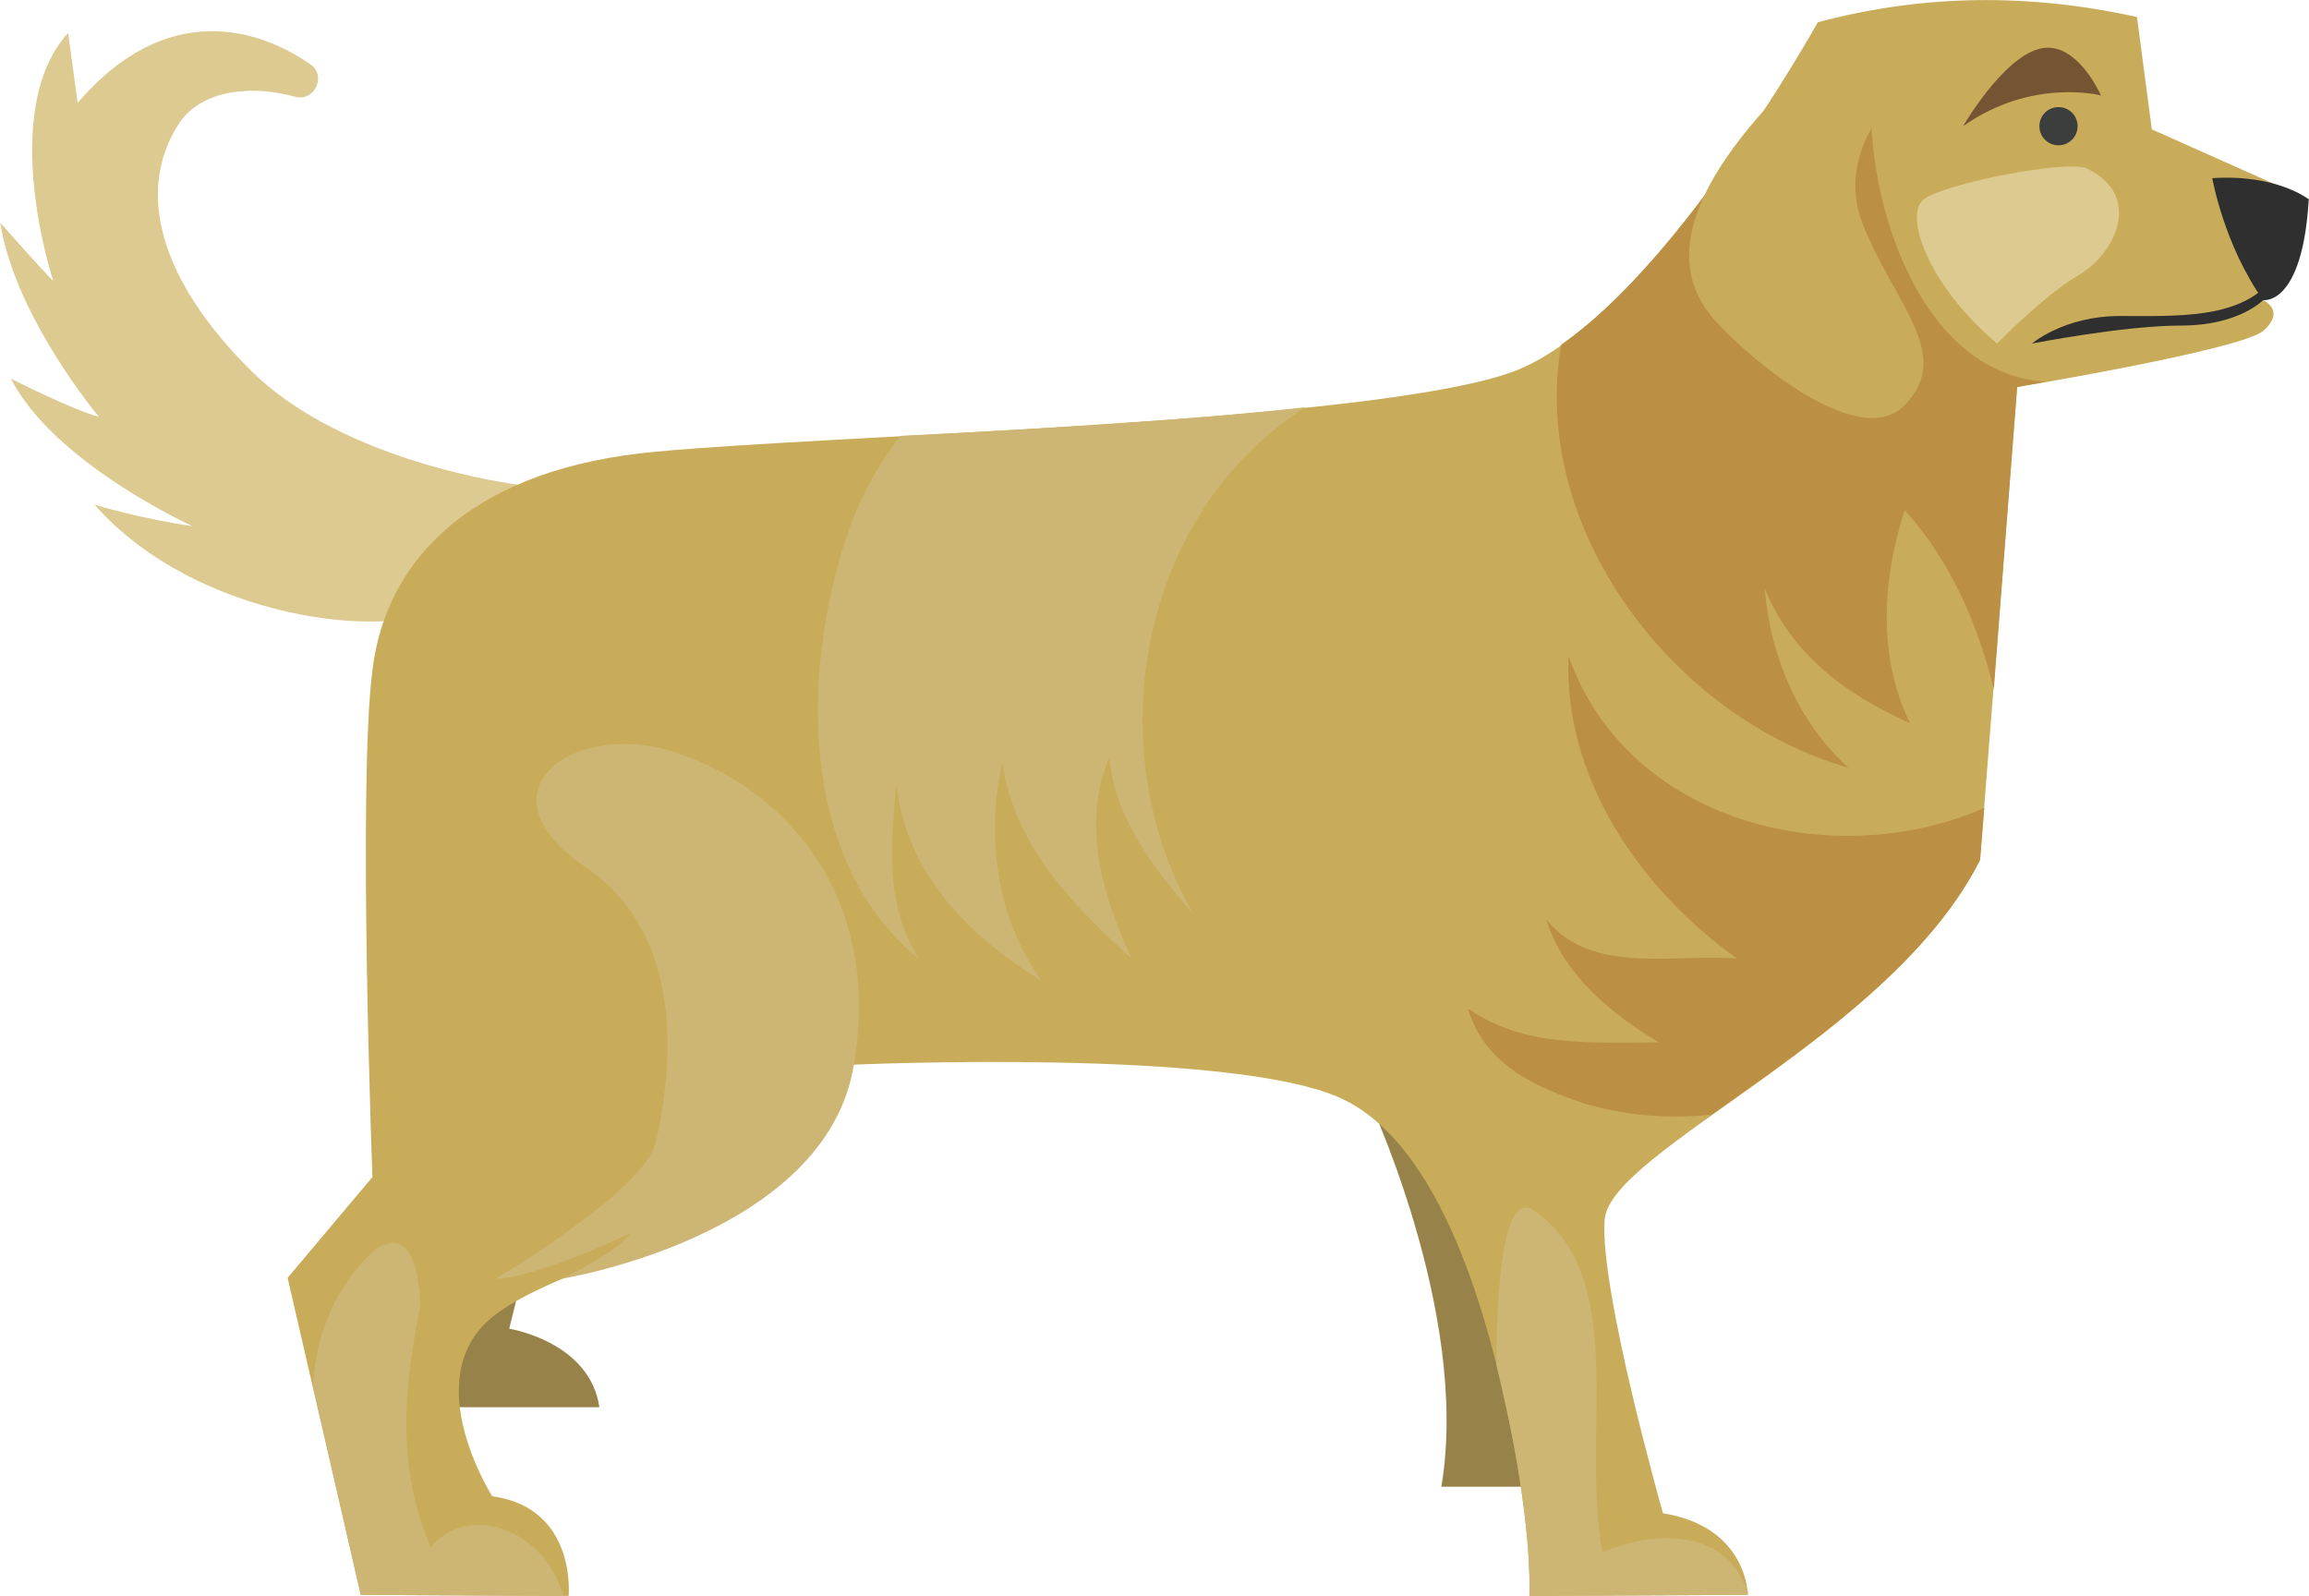 <?xml version="1.0" encoding="UTF-8"?>
<!DOCTYPE svg PUBLIC "-//W3C//DTD SVG 1.1//EN" "http://www.w3.org/Graphics/SVG/1.1/DTD/svg11.dtd">
<!-- Creator: CorelDRAW X7 -->
<svg xmlns="http://www.w3.org/2000/svg" xml:space="preserve" width="2.584in" height="1.786in" version="1.1" style="shape-rendering:geometricPrecision; text-rendering:geometricPrecision; image-rendering:optimizeQuality; fill-rule:evenodd; clip-rule:evenodd"
viewBox="0 0 2177 1505"
 xmlns:xlink="http://www.w3.org/1999/xlink">
 <defs>
  <style type="text/css">
   <![CDATA[
    .fil0 {fill:#DDCA91}
    .fil7 {fill:#CDB674}
    .fil2 {fill:#C8AC59}
    .fil6 {fill:#BB8F44}
    .fil1 {fill:#97834A}
    .fil4 {fill:#745433}
    .fil3 {fill:#3C3D3D}
    .fil5 {fill:#2F2F2F}
   ]]>
  </style>
 </defs>
 <g id="Layer_x0020_1">

  <path class="fil0" d="M488 457c0,0 -32,86 -75,116 -43,30 -227,13 -324,-97 0,0 47,14 92,20 0,0 -130,-59 -171,-139 0,0 59,30 83,36 0,0 -79,-94 -93,-183 0,0 37,42 50,55 0,0 -53,-160 14,-234l9 66c83,-97 170,-71 220,-36 15,11 3,36 -16,30 -35,-10 -88,-9 -110,28 -38,61 -18,144 70,231 88,87 251,107 251,107l41 42 -41 -42z"/>
  <path class="fil1" d="M496 1188l-16 65c0,0 76,12 85,74l-147 0c0,0 -40,-122 78,-139z"/>
  <path class="fil1" d="M1287 1029c0,0 100,208 72,373l190 0c0,0 8,-79 -72,-91 0,0 -19,-215 60,-317l-250 35z"/>
  <path class="fil2" d="M1714 21c0,0 -155,279 -286,329 -131,49 -644,60 -810,76 -167,15 -254,97 -267,206 -14,108 0,478 0,478l-80 95 69 299 196 1c0,0 8,-83 -72,-94 0,0 -71,-111 0,-169 72,-58 257,-74 341,-238 0,0 357,-16 460,32 103,48 146,238 163,330 17,93 14,139 14,139l206 -1c0,0 0,-64 -80,-77 0,0 -60,-211 -55,-277 6,-66 270,-172 354,-339l35 -446c0,0 211,-35 232,-53 22,-19 0,-29 0,-29l43 -95 -148 -66 -14 -106c-100,-22 -200,-22 -301,5z"/>
  <path class="fil3" d="M1959 119c0,10 -8,18 -18,18 -10,0 -18,-8 -18,-18 0,-10 8,-18 18,-18 10,0 18,8 18,18z"/>
  <path class="fil4" d="M1851 119c0,0 37,-64 72,-73 35,-9 58,44 58,44 0,0 -65,-17 -130,29z"/>
  <path class="fil5" d="M2177 188c0,0 -30,-24 -91,-20 0,0 11,63 48,115 0,0 37,6 43,-95z"/>
  <path class="fil5" d="M1916 324c0,0 30,-26 83,-26 53,0 112,3 142,-33l-7 18c0,0 -23,24 -77,24 -55,0 -141,17 -141,17z"/>
  <path class="fil6" d="M1929 360c-114,-7 -165,-156 -165,-259 -28,34 -69,31 -113,21 -46,70 -113,157 -179,203 -30,174 106,352 271,399 -47,-42 -74,-105 -79,-169 26,64 79,101 137,127 -31,-63 -26,-137 -5,-201 44,49 69,108 84,169l22 -285c0,0 10,-2 27,-5z"/>
  <path class="fil0" d="M1968 159c-17,-9 -135,14 -154,29 -19,14 3,80 69,136 0,0 44,-45 76,-64 33,-18 64,-74 9,-101z"/>
  <path class="fil7" d="M641 711c98,34 191,132 164,293 -26,162 -276,202 -276,202 0,0 54,-25 65,-43 0,0 -87,42 -127,43 0,0 140,-83 151,-128 10,-45 39,-190 -67,-261 -105,-72 -7,-141 90,-106z"/>
  <path class="fil7" d="M1511 1464c-21,-111 26,-259 -64,-322 -30,-22 -36,74 -36,145 7,30 13,57 17,79 17,93 14,139 14,139l206 -1c0,0 0,-1 0,-4 -2,-3 -3,-6 -5,-9 -21,-48 -85,-48 -132,-27z"/>
  <path class="fil6" d="M1479 619c-5,116 69,221 159,285 -59,-5 -138,16 -180,-37 16,53 63,90 106,116 -64,0 -127,5 -180,-32 16,53 63,74 111,90 42,12 81,14 119,10 86,-61 202,-139 253,-240l4 -49c-143,62 -336,14 -392,-143z"/>
  <path class="fil7" d="M866 904c-32,-53 -26,-106 -21,-164 10,85 69,143 137,185 -42,-58 -53,-137 -37,-206 11,79 69,137 122,185 -27,-58 -48,-127 -21,-190 5,58 42,105 79,148 -92,-161 -48,-381 106,-478 -116,13 -259,21 -382,27 -19,24 -34,51 -46,81 -48,132 -53,317 63,412z"/>
  <path class="fil7" d="M406 1459c-32,-74 -26,-148 -10,-227 0,-22 -6,-80 -43,-53 -35,31 -56,79 -58,128l45 197 191 1c-3,-11 -8,-21 -14,-30 -26,-37 -79,-53 -111,-16z"/>
  <path class="fil2" d="M1796 82c0,0 -69,57 -39,131 30,74 85,122 39,169 -46,48 -164,-59 -185,-87 -21,-29 -44,-85 55,-194l130 -19z"/>
 </g>
</svg>
